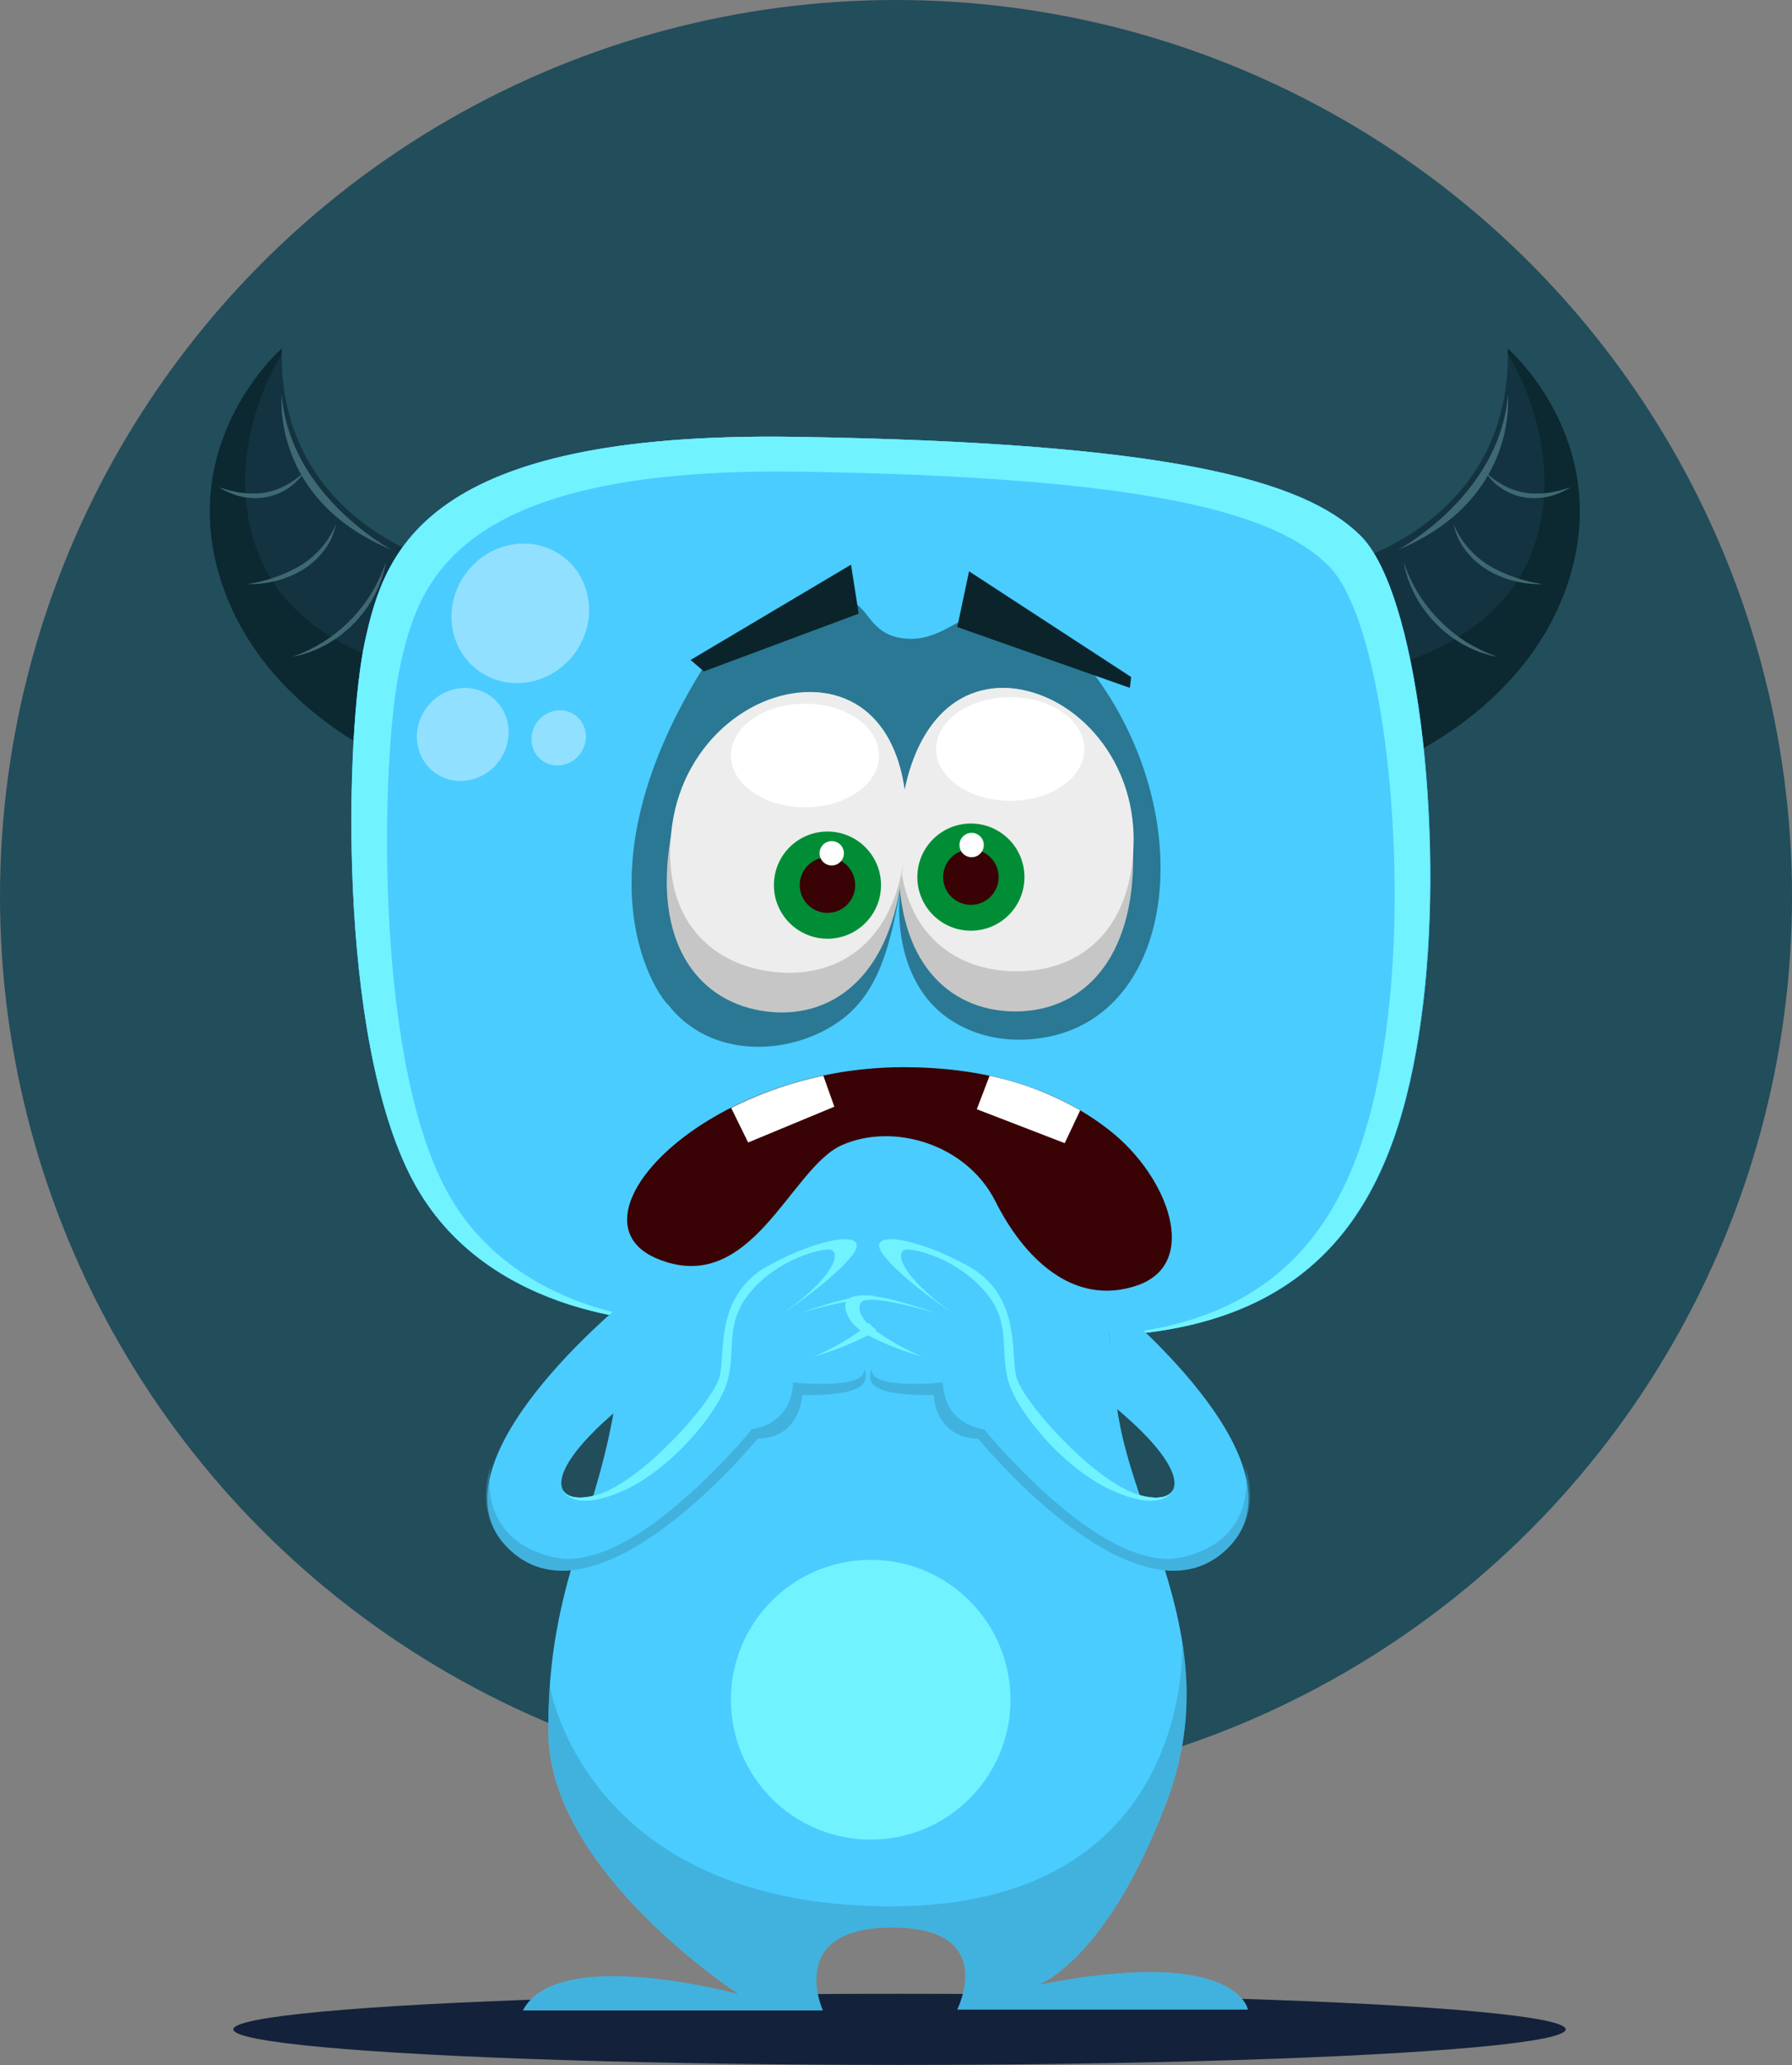 <svg xmlns="http://www.w3.org/2000/svg" viewBox="0 0 369.42 425.42"><rect x="0" y="0" width="369.42" height="425.42" fill="#808080" stroke="none"/><defs><style>.cls-1{fill:#224d5b;}.cls-2{fill:#13223a;}.cls-3{fill:#133340;}.cls-4{fill:#0c2830;}.cls-5{fill:#3f6972;}.cls-6{fill:#4accff;}.cls-7{fill:#71f2ff;}.cls-13,.cls-8{fill:#0b242b;}.cls-9{fill:#390205;}.cls-10{fill:#fff;}.cls-11{fill:#3899bf;}.cls-11,.cls-13{opacity:0.5;}.cls-12{fill:#6ed6ff;}.cls-14{fill:#c6c6c6;}.cls-15{fill:#ededed;}.cls-16{fill:#008d36;}.cls-17{fill:#92e0ff;}</style></defs><title>error-not-found</title><g id="Layer_2" data-name="Layer 2"><g id="back"><circle class="cls-1" cx="184.71" cy="184.71" r="184.71"/><ellipse class="cls-2" cx="185.43" cy="418.08" rx="137.33" ry="7.33"/></g><g id="blue"><path class="cls-3" d="M279.35,115.44s32.32-8.85,31.49-43.6c0,0,21.22,18.4,12.86,46.65s-37.5,39.13-37.5,39.13Z"/><path class="cls-4" d="M310.84,71.84c0,.33,0,.64,0,1,10.64,17.92,11.65,43.21-7.49,56.61A48.66,48.66,0,0,1,283,137.83l3.21,19.79s29.14-10.87,37.5-39.13S310.84,71.84,310.84,71.84Z"/><path class="cls-5" d="M306.12,97.15A17.07,17.07,0,0,0,310,100a14,14,0,0,0,4.41,1.51,7.39,7.39,0,0,0,1.15.15,6.55,6.55,0,0,0,1.17,0h1.17l1.17-.13.59-.07.58-.13,1.17-.24c.77-.18,1.52-.47,2.32-.66-.7.4-1.43.78-2.17,1.12l-1.16.42-.59.2-.6.13a12.78,12.78,0,0,1-5,.16A12.05,12.05,0,0,1,306.12,97.15Z"/><path class="cls-5" d="M299.66,108a18.2,18.2,0,0,0,7.41,8.57A30.77,30.77,0,0,0,318,120.33a20.88,20.88,0,0,1-11.41-2.94,16.43,16.43,0,0,1-4.45-4A13,13,0,0,1,299.66,108Z"/><path class="cls-5" d="M289.35,115.71a31.87,31.87,0,0,0,3,6.49,31,31,0,0,0,4.37,5.57,31.43,31.43,0,0,0,5.5,4.45l1.53.91,1.6.81,1.63.74c.56.2,1.13.41,1.69.64l-1.77-.39-1.74-.54-1.69-.69-1.64-.81a25.42,25.42,0,0,1-10.14-10.31l-.79-1.65-.67-1.7-.51-1.75Q289.52,116.6,289.35,115.71Z"/><path class="cls-5" d="M288.12,113.31s21-11.12,22.72-31.89C310.84,81.42,313.12,103,288.12,113.31Z"/><path class="cls-3" d="M89.57,115.44s-32.32-8.85-31.49-43.6c0,0-21.22,18.4-12.86,46.65s37.5,39.13,37.5,39.13Z"/><path class="cls-4" d="M58.08,71.84c0,.33,0,.64,0,1C47.45,90.73,46.44,116,65.58,129.42a48.56,48.56,0,0,0,20.35,8.41l-3.21,19.79s-29.14-10.87-37.5-39.13S58.08,71.84,58.08,71.84Z"/><path class="cls-5" d="M62.8,97.15a12.05,12.05,0,0,1-8.09,5.3,12.78,12.78,0,0,1-5-.16l-.61-.13-.58-.2-1.16-.42c-.75-.34-1.47-.72-2.17-1.12.79.19,1.54.48,2.32.66l1.17.24.58.13.59.07,1.17.13h1.17a6.55,6.55,0,0,0,1.17,0,7.55,7.55,0,0,0,1.15-.15,13.93,13.93,0,0,0,4.4-1.51A17.12,17.12,0,0,0,62.8,97.15Z"/><path class="cls-5" d="M69.26,108a12.86,12.86,0,0,1-2.45,5.4,16.39,16.39,0,0,1-4.44,4A20.9,20.9,0,0,1,51,120.33a30.65,30.65,0,0,0,10.88-3.79A18.22,18.22,0,0,0,69.26,108Z"/><path class="cls-5" d="M79.57,115.71c-.11.59-.23,1.18-.37,1.77l-.5,1.75-.67,1.7-.79,1.65a25.18,25.18,0,0,1-4.32,5.89,24.85,24.85,0,0,1-5.83,4.42l-1.63.81-1.69.69-1.74.54-1.77.39c.56-.23,1.12-.44,1.69-.64l1.63-.74,1.59-.81,1.53-.91a31.21,31.21,0,0,0,9.87-10A31.91,31.91,0,0,0,79.57,115.71Z"/><path class="cls-5" d="M80.8,113.31s-21-11.12-22.72-31.89C58.08,81.42,55.8,103,80.8,113.31Z"/><path class="cls-6" d="M138.1,272.33S100.6,272.64,85,243s-13.81-92.4-9.77-110.89S87.32,88.84,163.94,90s104.75,8.76,116.47,20.3,17.35,60.28,13,96.36-17.29,64.3-60,68.21"/><path class="cls-6" d="M138.1,272.33S100.6,272.64,85,243s-13.81-92.4-9.77-110.89S87.32,88.84,163.94,90s104.75,8.76,116.47,20.3,17.35,60.28,13,96.36-17.29,64.3-60,68.21"/><path class="cls-7" d="M280.41,110.32C268.69,98.78,240.56,91.19,163.94,90S79.3,113.65,75.26,132.14,69.45,213.42,85,243s53.07,29.3,53.07,29.3l.89,0c-7.77-.46-35.06-3.81-47.47-28.09C77,215.8,78.62,155.45,82.4,137.68s11.26-41.63,82.84-40.5S263.09,105.61,274,116.7s16.22,58,12.13,92.62c-4.07,34.49-16,61.52-55.47,65.5l2.65.07c42.76-3.91,55.67-32.14,60-68.21S292.12,121.86,280.41,110.32Z"/><path class="cls-6" d="M129.6,254.85s.94,14.37-3.32,37.3-13.53,36.27-13.23,64.93,39.32,53.79,39.32,53.79-37.43-10.29-44.56,3.3h61.8s-7.78-17.08,14.31-17.08S197.34,414,197.34,414h59.9S255,400.8,214,408.94c0,0,14.12-4.86,26.56-37.86s-7.47-57.92-10.35-81.64c-2.47-20.36-3.25-41.32-3.25-41.32Z"/><polygon class="cls-8" points="142.37 135.96 175.44 116.33 177.02 126.42 145.1 138.32 142.37 135.96"/><polygon class="cls-8" points="199.77 117.7 197.34 129.18 232.92 141.71 233.19 139.48 199.77 117.7"/><path class="cls-9" d="M186.24,219.86c15.82,0,30.75,3.71,42.69,13.17s18.55,27.35,5.47,31.8-23.31-5.6-29.2-17.34-21-16.3-31.66-11.57-18.65,31.52-38.11,23.37S145.35,219.86,186.24,219.86Z"/><path class="cls-10" d="M172,228l-2.27-6.38a77.48,77.48,0,0,0-19,6.63l3.5,7.12Z"/><path class="cls-10" d="M219.49,235.51l3.19-6.75A62.58,62.58,0,0,0,204,221.64l-2.63,6.88Z"/><path class="cls-11" d="M257.24,414S255,400.8,214,408.94c0,0,14.12-4.86,26.56-37.86a62.45,62.45,0,0,0,3.14-32.91c.09,2.08,1.83,54.56-60,54.56-62.87,0-70.27-45-70.33-45.31-.21,3-.32,6.23-.28,9.66.29,28.67,39.32,53.79,39.32,53.79s-37.43-10.29-44.56,3.3h61.8s-7.78-17.08,14.31-17.08S197.34,414,197.34,414Z"/><circle class="cls-7" cx="179.49" cy="350.17" r="28.82"/><path class="cls-12" d="M128,307.33c10.16-4.33,20-16.18,21.91-22.59s-.61-11.82,4.5-18.21,13.25-9,16.25-9.11,2,5.19-9.23,13.13c0,0,10.71-7.1,14.43-12.2s-6.87-3.48-17.57,2.46-8.84,17.38-9.86,22.49-15.53,21.3-24.68,24.45c-3.71,1.27-6.68,1-7.68-.72h0S117.83,311.67,128,307.33Z"/><path class="cls-6" d="M129.39,267.63s-42.69,34.29-24.34,51.62,51.14-22.87,51.14-22.87,8.22.54,9.22-9c0,0,11.41.48,12.79-2.68s-2.27-7.36-13.86-5.26c0,0,12.07-3.31,14.65-7.27s2.62-8.85-17.56-1.66c0,0,10.71-7.1,14.43-12.2s-6.87-3.48-17.57,2.46-8.84,17.38-9.86,22.49-15.53,21.3-24.68,24.45-13.89-2.93,4.82-18.31"/><path class="cls-7" d="M128,307.33c10.16-4.33,20-16.18,21.91-22.59s-.61-11.82,4.5-18.21,13.25-9,16.25-9.11,2,5.19-9.23,13.13c0,0,10.71-7.1,14.43-12.2s-6.87-3.48-17.57,2.46-8.84,17.38-9.86,22.49-15.53,21.3-24.68,24.45c-3.71,1.27-6.68,1-7.68-.72h0S117.83,311.67,128,307.33Z"/><path class="cls-11" d="M163.5,284.8c-.42,9-8.5,9.62-8.5,9.62s-24.5,30.33-41,26.37c-16.29-3.91-12.81-18.78-12.72-19.16-2,6.29-1.61,12.54,3.77,17.62,18.36,17.33,51.14-22.87,51.14-22.87s8.22.54,9.22-9c0,0,11.41.48,12.79-2.68a3.11,3.11,0,0,0-.09-2.71C178.78,286.47,163.5,284.8,163.5,284.8Z"/><path class="cls-7" d="M172.72,268.07c-2.2.58-4.79,1.39-7.86,2.48,0,0,4.13-1.27,8.14-2.09,3.53-.72,7-1.09,7.45.07.79,1.86-.86,3.89-3.21,5.69a49.51,49.51,0,0,1-9.47,5.26,61.42,61.42,0,0,0,10.4-4,11.85,11.85,0,0,0,4.25-3.29C184.62,268.85,185,264.83,172.72,268.07Z"/><path class="cls-12" d="M229.85,307.33c-10.17-4.33-20-16.18-21.92-22.59s.62-11.82-4.5-18.21-13.25-9-16.25-9.11-1.94,5.19,9.24,13.13c0,0-10.72-7.1-14.44-12.2s6.87-3.48,17.58,2.46,8.84,17.38,9.85,22.49S225,304.6,234.1,307.75c3.7,1.27,6.68,1,7.68-.72h0S240,311.67,229.85,307.33Z"/><path class="cls-6" d="M228.46,267.63s42.69,34.29,24.33,51.62-51.14-22.87-51.14-22.87-8.22.54-9.22-9c0,0-11.4.48-12.78-2.68s2.26-7.36,13.86-5.26c0,0-12.07-3.31-14.66-7.27s-2.61-8.85,17.57-1.66c0,0-10.72-7.1-14.44-12.2s6.87-3.48,17.58,2.46,8.84,17.38,9.85,22.49S225,304.6,234.1,307.75s13.89-2.93-4.83-18.31"/><path class="cls-7" d="M229.85,307.33c-10.17-4.33-20-16.18-21.92-22.59s.62-11.82-4.5-18.21-13.25-9-16.25-9.11-1.94,5.19,9.24,13.13c0,0-10.72-7.1-14.44-12.2s6.87-3.48,17.58,2.46,8.84,17.38,9.85,22.49S225,304.6,234.1,307.75c3.7,1.27,6.68,1,7.68-.72h0S240,311.67,229.85,307.33Z"/><path class="cls-11" d="M194.35,284.8c.42,9,8.5,9.62,8.5,9.62s24.5,30.33,41,26.37c16.29-3.91,12.81-18.78,12.72-19.16,2.05,6.29,1.6,12.54-3.78,17.62-18.36,17.33-51.14-22.87-51.14-22.87s-8.22.54-9.22-9c0,0-11.4.48-12.78-2.68a3,3,0,0,1,.09-2.71C179.06,286.47,194.35,284.8,194.35,284.8Z"/><path class="cls-7" d="M185.13,268.07c2.19.58,4.79,1.39,7.86,2.48,0,0-4.13-1.27-8.15-2.09-3.52-.72-7-1.09-7.45.07-.79,1.86.87,3.89,3.22,5.69a49.51,49.51,0,0,0,9.47,5.26,61.42,61.42,0,0,1-10.4-4,11.9,11.9,0,0,1-4.26-3.29C173.23,268.85,172.88,264.83,185.13,268.07Z"/><path class="cls-13" d="M227.77,142.06c-5.09-7.69-12.07-14.59-21-16.77-5.73-1.39-11.4,6.32-18.84,6.32-8.56,0-8.55-6.5-12.68-7.81a7.93,7.93,0,0,0-3.9.06A65.69,65.69,0,0,0,150,132.14l-3.09,2.4c-29.54,44.86-11.42,70.63-9,72.63.23.29.45.58.7.86,9.07,10.36,25.27,9.33,35.07,1.89,7.73-5.89,9.95-15.79,12-27.14,0,0-2.24,13.08,5.33,22.8,4.67,6,13.6,10,24.25,8.17C241.78,209.25,246.84,170.91,227.77,142.06Z"/><path class="cls-14" d="M185.31,177.08c-.48,20.87,10.1,31,23.44,31.29s24.37-9.32,24.84-30.19S220.5,142,207.17,141.72,185.79,156.22,185.31,177.08Z"/><path class="cls-15" d="M185.41,172.63C185,190.9,195.6,199.8,208.94,200.1s24.34-8.09,24.75-26.37-13.19-31.71-26.52-32S185.83,154.36,185.41,172.63Z"/><circle class="cls-16" cx="200.15" cy="180.7" r="11.04"/><circle class="cls-9" cx="200.15" cy="180.7" r="5.72"/><circle class="cls-10" cx="200.3" cy="174.09" r="2.51"/><path class="cls-14" d="M185.81,181.07c-2.76,20.68-14.78,29.05-28,27.29s-22.63-13-19.88-33.67,18.53-33.7,31.75-31.94S188.56,160.38,185.81,181.07Z"/><path class="cls-15" d="M186.39,176.65c-2.41,18.12-14.27,25.27-27.49,23.51s-22.79-11.76-20.38-29.88,17.94-29.29,31.16-27.53S188.81,158.53,186.39,176.65Z"/><circle class="cls-16" cx="170.58" cy="182.35" r="11.04"/><circle class="cls-9" cx="170.58" cy="182.35" r="5.72"/><circle class="cls-10" cx="171.46" cy="175.79" r="2.51"/><ellipse class="cls-17" cx="107.25" cy="126.35" rx="14.63" ry="13.92" transform="translate(-58.26 134.82) rotate(-52.6)"/><ellipse class="cls-17" cx="95.39" cy="151.3" rx="9.76" ry="9.28" transform="translate(-82.74 135.19) rotate(-52.6)"/><ellipse class="cls-17" cx="115.54" cy="151.1" rx="5.8" ry="5.52" transform="matrix(0.61, -0.79, 0.79, 0.61, -74.68, 151.12)"/><ellipse class="cls-10" cx="165.95" cy="155.64" rx="15.27" ry="10.67"/><ellipse class="cls-10" cx="208.26" cy="154.31" rx="15.27" ry="10.67"/></g></g></svg>